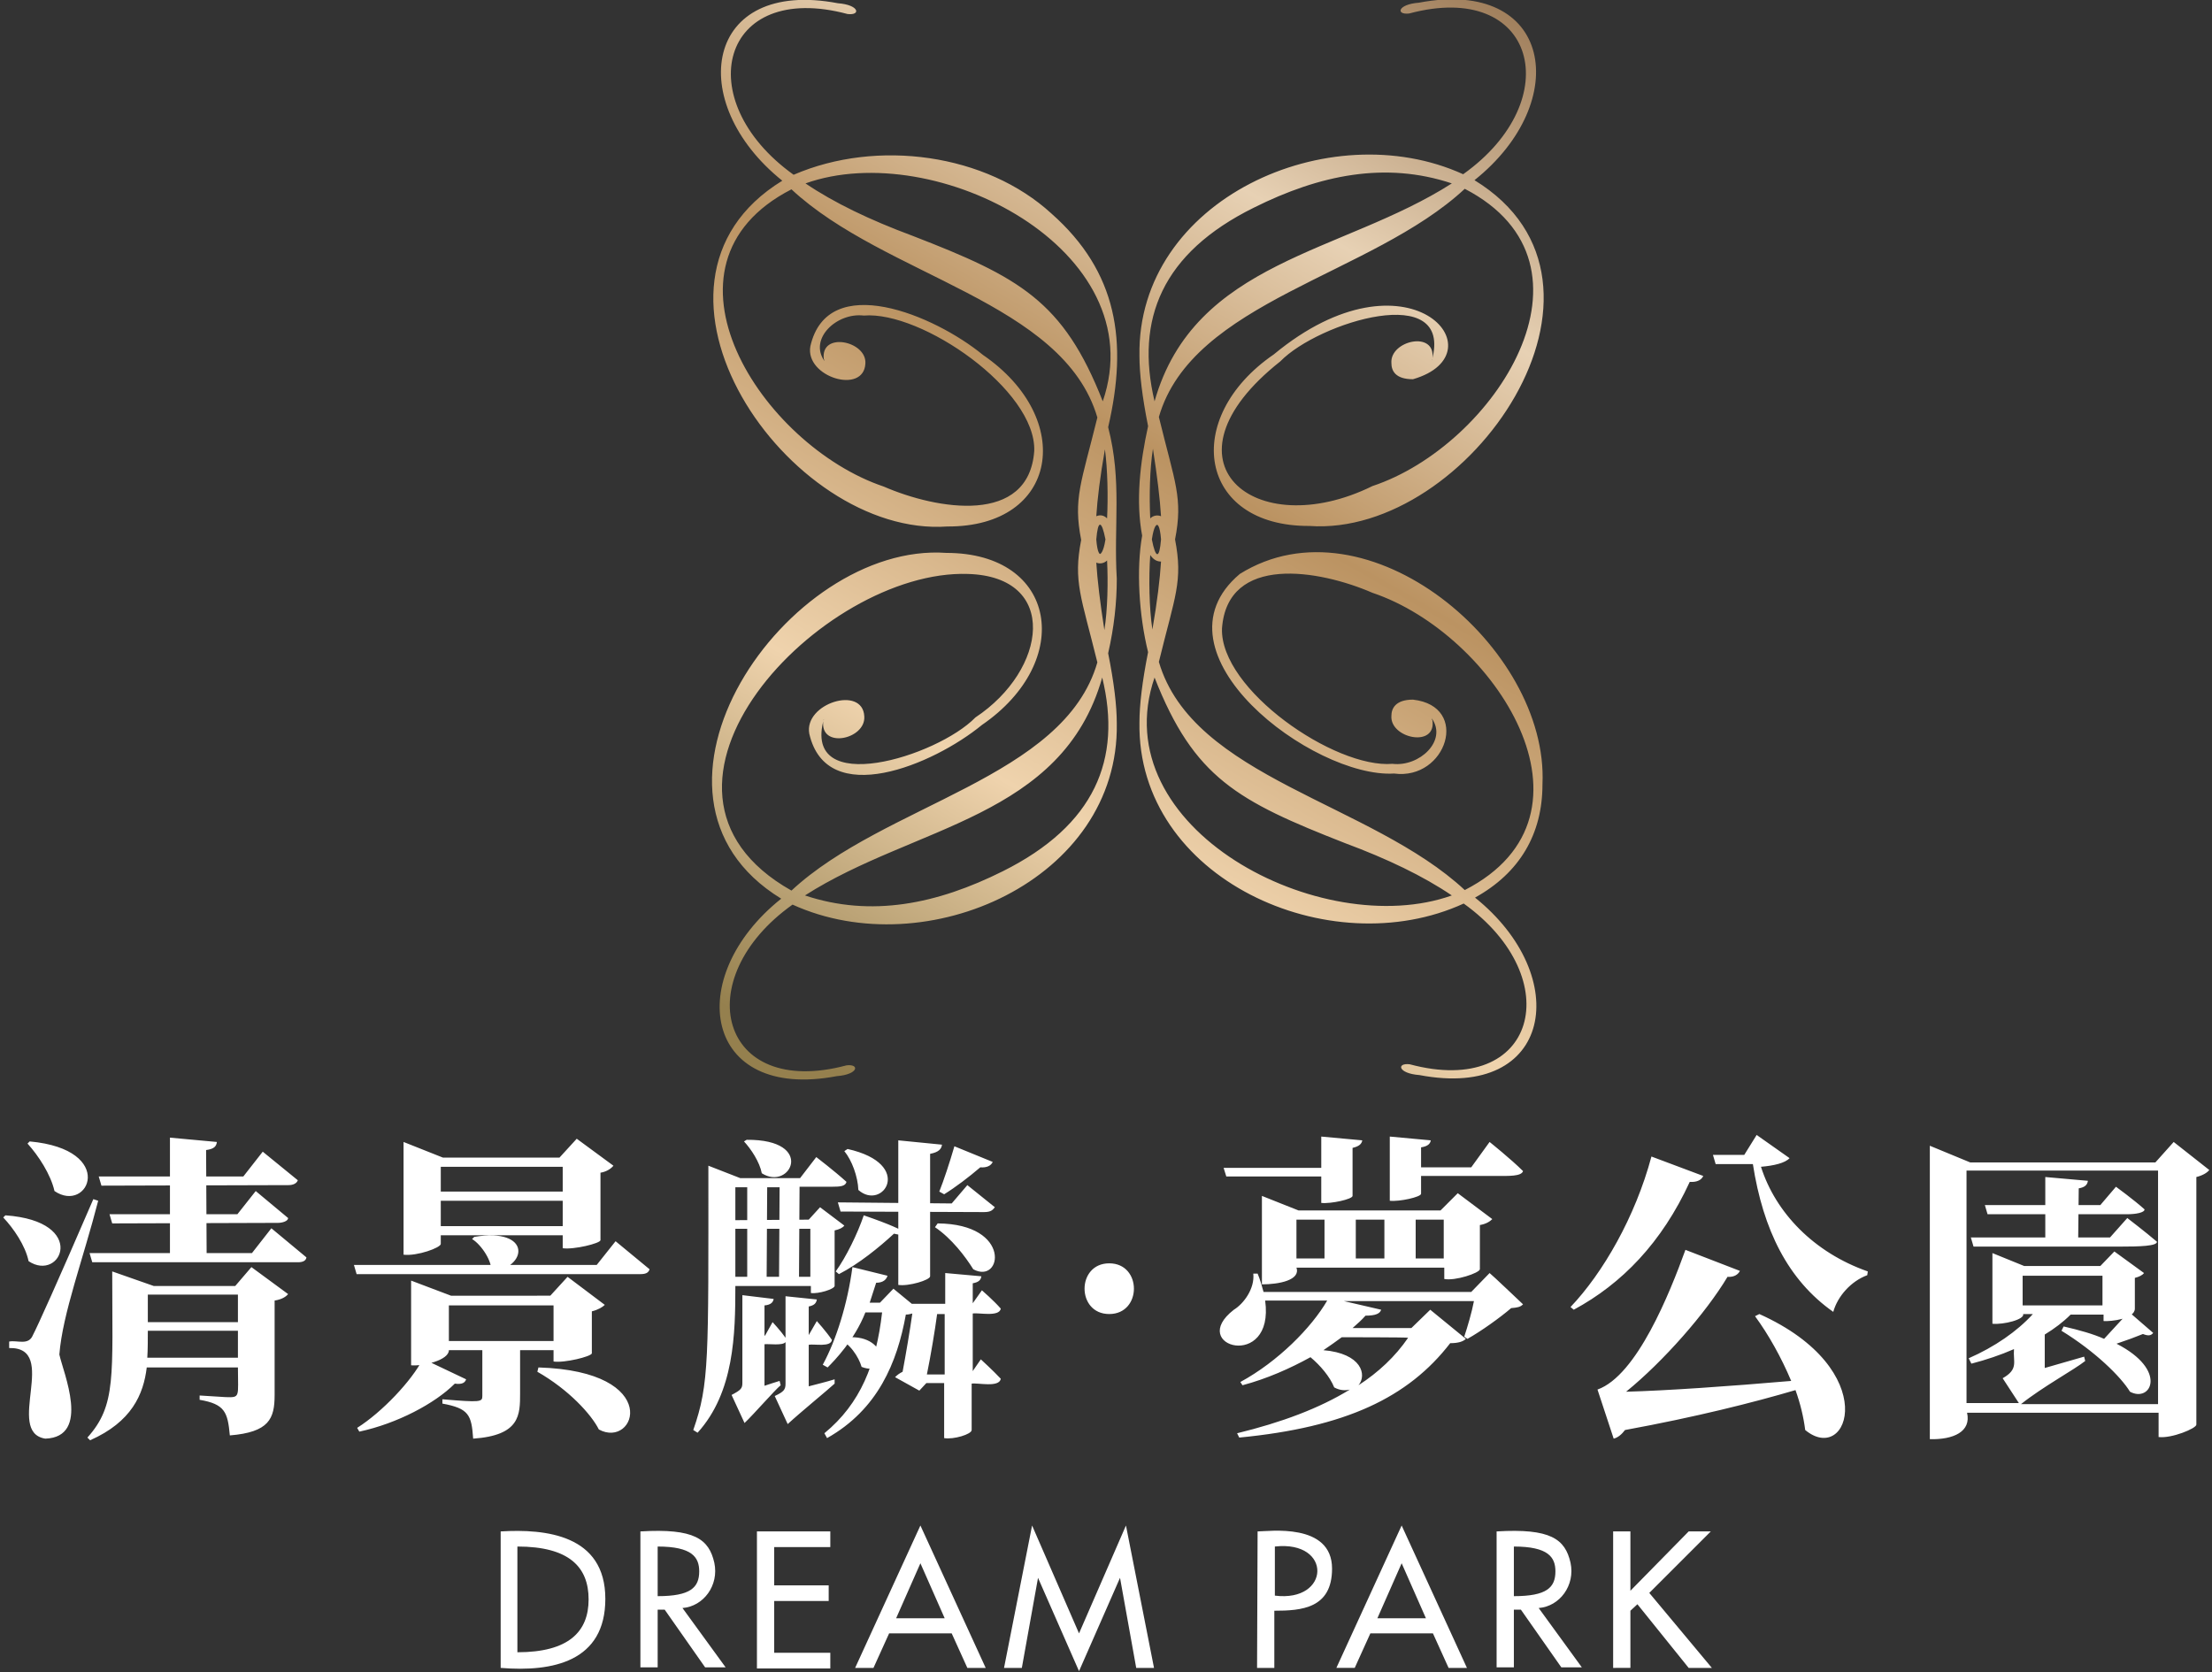 <?xml version="1.0" encoding="utf-8"?>
<!-- Generator: Adobe Illustrator 26.5.0, SVG Export Plug-In . SVG Version: 6.00 Build 0)  -->
<svg version="1.1" id="圖層_1" xmlns="http://www.w3.org/2000/svg" xmlns:xlink="http://www.w3.org/1999/xlink" x="0px" y="0px"
	 viewBox="0 0 410 310" style="enable-background:new 0 0 410 310;" xml:space="preserve">
<rect x="0" y="0" width="410" height="310" fill="#333333" stroke="none"/>
<style type="text/css">
	.st0{fill:url(#SVGID_1_);}
	.st1{fill:#FFFFFF;}
</style>
<linearGradient id="SVGID_1_" gradientUnits="userSpaceOnUse" x1="149.378" y1="971.565" x2="268.904" y2="764.54" gradientTransform="matrix(1 0 0 1 0 -768)">
	<stop  offset="3.000000e-02" style="stop-color:#95804E"/>
	<stop  offset="0.29" style="stop-color:#EFD3AD"/>
	<stop  offset="0.57" style="stop-color:#BB9362"/>
	<stop  offset="0.78" style="stop-color:#E7D1B4"/>
	<stop  offset="1" style="stop-color:#A1805D"/>
</linearGradient>
<path class="st0" d="M194.9,39.6c-12.1-11.1-32.3-13.9-47.8-7.2c-19.4-13.9-13.5-36.1,10-29.8c2.5,0.3,2.2-1.7-1.8-2
	c-24.7-4.7-28.5,18.3-10.3,32.9c-31.3,19.2,1.1,66.2,30.6,64.1c20.6,0.1,23.8-20,6.6-31.8c-9-7.4-28.8-15.7-32-1.6
	c-1,5.7,9.9,9,10.2,3.2c0.3-4.2-8.4-6-7.7-0.8c0.1,0.1,0.1,0.2,0.1,0.3c-2.9-4.1,2.3-9,7.3-8.4c10.7-0.9,32,13.8,31.6,25.1
	c-1,13.8-18,10.9-27.9,6.6c-22.6-7.6-44.4-41.1-17.1-55.1c17.4,16.2,50.4,20.8,56.7,42.3c-3,12.2-4.5,15-3,22.7
	c-1.5,7.7,0,10.5,3,22.7c-6.2,21.5-39.4,26.2-56.7,42.3c-33.4-18.8,5.6-59.6,32.7-58.7c17,0.5,14.7,17.8,1.4,26.6
	c-7.1,7.3-32.2,15-28.1,0.3c0,0.2,0,0.2-0.1,0.3c-0.7,5.3,7.9,3.5,7.6-0.8c-0.3-5.8-11.2-2.4-10.2,3.2c3.2,14.1,23,5.8,32-1.6
	c17.2-11.8,14-31.9-6.6-31.9c-29.5-2.1-62,44.9-30.6,64.1c-18.3,14.6-14.4,37.6,10.3,32.9c4-0.3,4.3-2.3,1.8-2
	c-23.5,6.3-29.4-16-10-29.8c24.8,11.3,60.6-4.6,60.1-33.6c0-3.2-0.5-7.5-1.6-13c1.1-4.8,1.6-9.4,1.6-13.8c-0.6-9.9,1-18.1-1.6-28.1
	C209.1,63.3,207.1,50.4,194.9,39.6L194.9,39.6z M185.9,161.5c-12.2,6.1-24.4,8.6-36.7,4.5c20.3-13,47.7-14.3,55.1-40.4
	C208,140.8,202.9,153,185.9,161.5L185.9,161.5z M169.1,43.7c-7.8-2.9-14.5-6.1-19.8-9.7c24.1-8.6,64.7,12.4,55.1,40.4
	C197.1,55.8,189,51.4,169.1,43.7L169.1,43.7z M203.9,102.7c0,0-0.5,0-0.7-2.7c0.3-3.7,1-3.6,1.7,0
	C204.5,102.6,203.9,102.7,203.9,102.7z M203.2,104.3c0.7,0.3,1.5,0.1,2-0.4c0.2,4,0.1,9.1-0.5,12.9
	C203.9,111.7,203.4,107.5,203.2,104.3L203.2,104.3z M205.2,96.1c-0.6-0.6-1.3-0.7-2-0.4c0.2-3.2,0.7-7.3,1.6-12.4
	C205.3,87,205.4,92.1,205.2,96.1L205.2,96.1z M285.9,145.4c1.2-25.4-32.5-53.7-56.1-39c-17.3,14.6,13.6,37.9,28.6,37
	c9.7,1.3,14.2-12.5,3.5-13.7c-3.3,0-4,1.7-4,3c-0.3,4.2,8.4,6,7.6,0.8c-0.1-0.1-0.1-0.1-0.1-0.3c2.9,4.1-2.3,9-7.3,8.4
	c-10.7,0.9-32-13.8-31.6-25.1c1-13.8,18-10.9,27.9-6.6c22.6,7.6,44.4,41.1,17.1,55.1c-17.4-16.2-50.4-20.8-56.7-42.3
	c3-12.3,4.5-14.9,3-22.7c1.5-7.7,0-10.4-3-22.7c6.2-21.5,39.4-26.2,56.7-42.3c27.2,14.1,5.5,47.6-17.1,55.1
	c-21.9,10.8-40.5-4.6-17.1-23.1c7.1-7.3,32.2-15,28.1-0.2c0-0.1,0-0.2,0.1-0.3c0.7-5.3-7.9-3.4-7.6,0.8c0,1.4,0.7,3,4,3
	c16.6-4.8-0.9-25.2-25.8-4.6c-17.2,11.8-14,31.9,6.6,31.8c29.5,2.1,62-44.9,30.6-64.1C291.6,18.8,287.7-4.2,263,0.5
	c-4,0.3-4.3,2.3-1.8,2c23.5-6.3,29.4,16,10,29.8C246.4,21,210.7,37,211.2,66c0,3.2,0.5,7.5,1.6,13c-1.5,6.8-2.3,13.9-1.1,20.3
	c-1.1,6.2-0.6,14.7,1.1,21.6c-1.1,5.5-1.6,9.9-1.6,13c-0.5,29,35.3,45,60.1,33.6c19.4,13.9,13.5,36.1-10,29.8
	c-2.5-0.3-2.2,1.7,1.8,2c24.7,4.7,28.5-18.3,10.3-32.9C281.7,161.8,285.9,154.6,285.9,145.4L285.9,145.4z M232.4,38.5
	c12.2-6.1,24.4-8.6,36.7-4.5c-20.3,13-47.7,14.3-55.1,40.4C210.4,59.2,215.4,46.9,232.4,38.5L232.4,38.5z M214.5,97.3
	c0,0,0.5,0,0.7,2.7c-0.3,3.7-1,3.6-1.7,0C213.9,97.3,214.4,97.3,214.5,97.3z M215.2,95.7c-0.7-0.3-1.5-0.1-2,0.4
	c-0.2-4-0.1-9.1,0.5-12.9C214.5,88.3,215,92.5,215.2,95.7L215.2,95.7z M213.2,102.9c0.7,1,1.4,1.2,2,1.2c-0.2,3.2-0.7,7.4-1.6,12.6
	C213,112.8,212.9,107.1,213.2,102.9z M249.3,156.3c7.8,2.9,14.5,6.1,19.8,9.7c-24.1,8.6-64.7-12.4-55.1-40.4
	C221.3,144.2,229.4,148.5,249.3,156.3L249.3,156.3z"/>
<path class="st1" d="M1,225.3c15.5,1.1,10.3,12.5,4.3,8.5c-0.6-2.9-2.8-6.1-4.7-8.1L1,225.3z M18.2,222.6
	c-2.8,10.9-6.6,20.9-7.2,28.5c0.7,3.3,5.9,15.3-2.6,15.6c-7.6-1.2,2.7-17-6.7-16.8v-1.2c1.5-0.3,3.6,0.8,4.4-1.2
	c0.8-1.5,4.6-9.9,11.2-25.2L18.2,222.6L18.2,222.6z M5.5,211.6c16.3,1.5,10.9,13.5,4.6,9.2c-0.7-3.1-3-6.6-5-8.8L5.5,211.6z
	 M41.8,259c2.8,0.1,2.3,0,2.3-5.5H27.2c-0.6,5-2.8,10.1-10.5,13.5l-0.5-0.5c5.4-6,4.6-11.4,4.6-30.8l7.7,2.7h15.1l3-3.5l0,0l6.8,5
	c-0.4,0.5-1.2,1-2.5,1.2v17.5c0,4.4-1,6.9-8.3,7.5c-0.4-4.3-0.9-5.8-5.6-6.6v-0.8L41.8,259z M20.8,226.8l-0.5-1.7H44l3.4-4.3l6,5
	c0,0.6-1.1,0.9-1.9,0.9 M38.3,232.3h8.4l3.6-4.6l6.5,5.4c-0.1,0.7-0.8,0.9-1.6,0.9H17.1l-0.5-1.7h14.9v-21.4l8.7,0.8
	c-0.1,0.8-0.5,1.3-2,1.5 M18.8,219.8l-0.5-1.7h26.8l3.6-4.6l6.5,5.3c-0.2,0.6-0.9,0.9-1.7,0.9 M44.1,251.7v-5H27.4
	c0,1.4,0,3.6-0.1,5C27.4,251.7,44.1,251.7,44.1,251.7z M27.4,240v5.1h16.7V240H27.4z M114.1,230.1l6.3,5.2c-0.2,0.7-0.8,0.9-1.7,0.9
	H66.1l-0.5-1.7h45L114.1,230.1z M91,235.8c0.4-1.8-1.8-5.1-3.5-6.1l0.4-0.4C98.6,227.5,97.9,235,91,235.8z M76.2,253.1v-15.7
	l7.4,2.8H102l3.2-3.5l6.9,5.2c-0.4,0.4-1.2,0.9-2.4,1.2v7.8c-0.2,0.6-5.1,1.8-7.1,1.5v-2.1h-6.2v8c0,4,0,7.8-8.7,8.4
	c-0.3-4.4-0.8-5.6-5.7-6.5v-0.8c7.1,0.6,7.4,0.5,7.4-0.6c0,0,0-8.5,0-8.5h-6.2C83.2,252.2,78.3,253.3,76.2,253.1z M78.4,251.9l8,3.8
	c-0.2,0.6-0.7,1-2.1,0.8c-3.7,3.7-10.7,7.4-17.7,8.9l-0.4-0.7C70.8,261.8,76.3,256,78.4,251.9 M81.7,230.6c0,0.7-4.4,2.3-6.9,2
	v-20.9l7.3,2.9h21.6l3.2-3.5l6.8,5c-0.4,0.5-1.2,1.1-2.4,1.3v12.5c0,0.6-5,1.8-7,1.5V229H81.7V230.6z M81.7,216.3v4.6h22.6v-4.6
	H81.7z M104.3,227.3v-4.7H81.7v4.7H104.3z M83.2,248.6h19.4V242H83.2V248.6z M99.8,253.5c23.3,0.7,18,15.2,11.2,11.5
	c-1.4-2.8-5.6-7.4-11.4-10.7L99.8,253.5L99.8,253.5z M154.7,256.5c-1.3,1.2-6.2,5.2-8.7,7.5l-2.4-5.2c1.7-0.8,2-1.2,2-2.3v-7.7
	c-0.5,0.7-3.1,0.3-3.9,0.4v7.7c0.9-0.3,1.8-0.6,2.8-0.9l0.2,0.8c-1.1,0.9-5,5.4-6.7,7l-2.4-5.2c1.7-0.9,2-1.2,2-2.2v-16.3l5.8,0.7
	c-0.1,0.6-0.5,1.1-1.7,1.2v5.6h0.1l1.4-2.5c0,0,1.5,1.6,2.4,2.9v-7.7l5.8,0.6c-0.1,0.7-0.5,1.1-1.5,1.3v5.3l1.5-2.6
	c0,0,1.8,2,2.8,3.5c-0.2,1.4-3.3,0.7-4.3,0.9v7.7c1.5-0.4,3.2-0.8,4.8-1.3L154.7,256.5L154.7,256.5z M138.4,211.3
	c12.9-0.1,8.1,9.6,2.8,6.2c-0.4-2.1-2-4.5-3.3-5.9L138.4,211.3z M144.5,220.1h-2.3l-0.1,16.6h2.3 M136.3,227.8v8.9h2.2v-16.6h-2.2
	v6.1l13.6-0.1l2.1-2.3l4.5,3.4c-0.3,0.4-0.9,0.7-1.8,0.9v10.3c-0.1,0.6-3,1.5-4.4,1.3v-1.3h-14c0,8.9-0.2,19.7-7,27.2l-0.8-0.5
	c3-8.6,2.8-13.1,2.8-49l5.9,2.3h11.1l3-3.9c0,0,3.4,2.6,5.6,4.6c-0.2,0.8-1.1,0.9-2.7,0.9h-6l-0.1,16.7h2.1v-8.9 M166.5,211.4
	l8.1,0.8c-0.1,0.8-0.6,1.4-2.2,1.7v22.7c0,0.7-4,1.9-5.9,1.6L166.5,211.4z M165.7,228.7c-2.7,2.5-6.5,5.6-10.2,7.5l-0.6-0.5
	c1.9-2.6,4.1-7.1,5.2-10.4C169.7,228.6,169.1,229.5,165.7,228.7z M184.4,223.8c-0.4,0.5-0.7,0.9-2,0.9l-26.6-0.1l-0.5-1.7l21.1,0.2
	l2.9-3.4L184.4,223.8z M157.1,213c12.5,2.8,6.5,11.6,2,7.6c-0.1-2.5-1.2-5.5-2.6-7.2L157.1,213z M159.7,253.4
	c-0.5-1.8-2.3-4.6-4.4-5.2C164.6,246.1,165.4,255.6,159.7,253.4z M163.5,243.3h-3.1c-2,5.1-5.7,8.9-7,10.2l-0.9-0.5
	c2.5-4.6,4.6-11.3,5.5-18.1l6.5,1.6c-0.2,0.7-0.8,1.3-2.1,1.3c-0.4,1.2-0.8,2.5-1.2,3.7h1.9l2.5-2.6l3.4,2.8h6.2V236l6.7,0.6
	c-0.1,0.7-0.5,1.1-1.6,1.3v3.7l1.7-2.4c0,0,2.2,1.9,3.5,3.4c-0.3,1.6-4.1,0.7-5.2,0.9v10.7c-0.1,0.1,1.5-2.2,1.5-2.2
	s2.3,2.1,3.7,3.6c-0.3,1.7-4.3,0.7-5.4,0.9v8.6c0,0.8-3.4,1.8-5.1,1.5v-10.2h-3.3l-1.3,1.4l-4.5-2.5c0.4-0.4,0.8-0.7,1.4-1
	c0.6-3.2,1.4-7.9,1.8-10.8c-0.4,0.1-0.7,0.2-1.2,0.2c-1.6,8.9-5.2,17.6-14.6,22.9l-0.5-0.9C159.5,260.2,162.4,252.9,163.5,243.3z
	 M175.1,254.8v-11.2h-1.4c-0.4,3-1.2,7.8-1.9,11.2H175.1z M173.8,226.8c13.9,0.1,11.9,11.4,6.6,8.5c-1.5-2.4-4-5.7-7.1-7.8
	L173.8,226.8L173.8,226.8z M174.1,220.9c0.8-2,1.9-5.3,2.8-8.4l7.1,2.9c-0.3,0.7-1.1,1.1-2.3,1c-2.1,1.8-4.6,3.7-6.7,5L174.1,220.9
	L174.1,220.9z M205.6,234.2c6.1,0,6.1,9.4,0,9.4S199.5,234.2,205.6,234.2z M282.3,241.8c-0.5,0.5-1,0.6-2.2,0.7
	c-2.1,1.8-5.6,4.3-8.1,5.7l-0.6-0.4c0.6-1.8,1.4-4.5,1.8-6.6h-24.1l6.9,1.6c-0.2,0.7-1,1.1-2.9,1.1c-0.7,0.8-1.5,1.5-2.4,2.3h10.9
	l3.5-3.4l6.6,5.4c-0.5,0.5-1.4,0.8-2.9,0.8c-7.8,10.1-19.4,15.6-39.1,17.5l-0.4-0.8c8.2-2,15.2-4.6,20.9-8.1
	c-0.8,0.2-1.8,0.2-2.9-0.4c-0.8-2-2.6-4.1-4.4-5.6c-3.8,2.1-8.1,4-12.6,5.2l-0.4-0.6c7-3.8,13.2-10.1,16.1-15.1h-11.5
	c1.8,13.1-14.6,8.5-5.8,1.7c1.8-1.1,3.9-3.9,3.6-6.7h0.8c0.5,1.2,0.8,2.3,1.1,3.4h38.5l3.4-3.5C276.3,236.1,282.3,241.8,282.3,241.8
	z M226.8,216.5h18.1v-5.8l7.6,0.7c-0.1,0.6-0.5,1.1-1.8,1.4v8.9c0,0.6-4,1.5-5.8,1.3v-4.9h-17.6L226.8,216.5L226.8,216.5z
	 M270.2,221.2l6.4,4.8c-0.4,0.4-1.1,0.9-2.3,1.1v8.2c-0.1,0.7-4.6,2.2-6.6,1.8V235h-27.4c0.8,2.3-3.2,3.1-6.4,3.1v-16.4l6.8,2.7H267
	L270.2,221.2L270.2,221.2z M240.3,233.3h5.2v-7.2h-5.2V233.3z M248.7,247.9c-1.1,0.8-2.2,1.6-3.4,2.4c7.1,0.6,8.1,4.6,6.5,6.5
	c3.7-2.4,6.8-5.3,9.2-8.8C261,247.9,248.7,247.9,248.7,247.9z M251.3,226.1v7.2h5.3v-7.2H251.3z M263.4,221.3c0,0.6-4,1.5-5.8,1.3
	v-11.9l7.6,0.7c-0.1,0.6-0.5,1.1-1.8,1.3v3.7h9.3l3.4-4.7c0,0,4,3.2,6.2,5.4c-0.3,1-2.7,0.9-4.8,0.9h-14.1V221.3z M262.4,226.1v7.2
	h5.2v-7.2H262.4z M315.7,218c-0.3,0.7-1.1,1.2-2.5,1.1c-5.2,11.3-12.6,18.9-21.5,23.7l-0.6-0.5c6-6.3,12-16.7,15-27.9L315.7,218z
	 M326.1,243.6c22.9,10.3,16.6,28.2,8.5,21.5c-0.3-2.4-0.9-4.9-1.8-7.4c-7.8,2.3-18.5,5-31.6,7.4c-0.6,0.8-1.3,1.4-2.1,1.6l-3-9.1
	c7.3-2.6,13.4-17.9,16.3-25.9l10.1,3.9c-0.3,0.6-1,1.2-2.3,1.1c-4,6.7-11.9,15.7-18.8,21.3c7.5-0.2,19-1,30.6-2
	c-1.8-4.3-4.2-8.6-6.7-12L326.1,243.6L326.1,243.6z M331.7,214.7c-0.8,0.9-2.9,1.4-5.3,1.6c2.7,8.5,9.8,15.9,19.8,19.4l-0.1,0.7
	c-3,1.1-5.5,3.9-6.3,6.8c-8.4-5.9-13-15.2-14.9-27.4H318l-0.5-1.7h5.8l2.3-3.7L331.7,214.7z M409.5,216.9c-0.4,0.5-1.2,1-2.4,1.3
	v45.9c0,0.7-4.6,2.6-7,2.3v-4.5h-35.5c0.8,3.5-2.5,5-6.9,4.9v-54.4l7.5,3.1h34.3l3.4-3.8L409.5,216.9z M400,217h-35.5v43.1h9.7
	l-3-4.6c3-1.7,1.9-3,2.1-5.4c-2.5,1.1-5.2,2-7.9,2.7l-0.5-1c4.8-2.1,9-5,11.9-8.2H375c0.3,1-3.6,2-5.7,1.8v-13.1l5.9,2.4h14.1
	l2.6-2.7l5.5,4c-0.3,0.4-0.9,0.7-1.7,0.9v5.7c0,1.9-4.4,2.4-5.8,2.3v-1.2h-6.1c-1.4,1.4-3,2.6-4.8,3.7v6.2l7.3-2.1l0.2,0.8
	c-2,1.6-7.9,4.8-11.9,8H400V217z M399.1,247.1c-0.4,0.5-0.9,0.6-1.9,0.2c-1.2,0.5-3.1,1.2-4.9,1.8c9.6,4.9,6.4,11,2.5,8.9
	c-1.7-2.8-6.5-7.5-12.7-11.3l0.4-0.8c3,0.7,5.5,1.4,7.5,2.3l4.6-5L399.1,247.1z M368.4,225.1l-0.5-1.7h21.4l2.9-3.4
	c0,0,3.3,2.4,5.3,4.2c0,0.6-1.6,0.9-3.3,0.9 M385.2,229.4h5.9l3.2-3.6l0,0c0,0,3.4,2.6,5.5,4.4c0,0.8-3.1,0.9-7,0.9h-27l-0.5-1.7
	h13.8v-11.2l7.9,0.7c-0.1,0.7-0.5,1.2-1.7,1.4 M389.7,236.5h-14.8v5.5h14.8V236.5z M92.8,283.9c8.3-0.5,19.4,0.6,19.4,12.5
	c0,11.6-9.7,13.6-19.4,12.8 M95.9,306.3L95.9,306.3c9.5,0,13.2-3.8,13.2-9.8s-3.6-9.8-13.2-9.8 M277.4,283.9
	c10-0.6,12.7,1.4,13.7,5.8c0.9,4.2-2,8.1-5.9,8.4l8,11h-3.8l-7.5-10.7h-1.3v10.7h-3.2 M280.6,295.9c6.1,0,7.7-1.6,7.7-4.6
	c0-2.6-1.3-4.6-7.7-4.6 M140.3,283.9h13.6v2.9h-10.4v7.1h10.1v2.9h-10.1v9.6h10.4v2.9h-13.6 M259.8,282.8l12.1,26.4h-3.4l-2.9-6.4
	H254l-2.9,6.4h-3.4 M255.3,300h9l-4.5-10.2 M118.7,283.9c10-0.6,12.7,1.4,13.7,5.8c0.9,4.2-2,8.1-5.9,8.4l8,11h-3.8l-7.5-10.7h-1.3
	v10.7h-3.2 M121.9,295.9c6.1,0,7.7-1.6,7.7-4.6c0-2.6-1.3-4.6-7.7-4.6 M170.6,282.8l12.1,26.4h-3.4l-2.9-6.4h-11.6l-2.9,6.4h-3.4
	 M166.1,300h9l-4.5-10.2 M191.3,282.8l8.7,20l8.7-20l5.2,26.4h-3.3l-3-16.7l-7.6,17.3l-7.6-17.3l-3,16.7h-3.3 M233.1,283.9
	c2,0,13.8-1.7,13.8,6.9c0,7.4-5.7,7.8-10.7,7.8v10.6H233 M236.3,295.8c10.3,1.3,10.7-10.3,0-9.1 M299,283.9h3.2v11l10.8-11h4.1
	l-11.4,11.4l11.6,13.9H313l-9.5-11.8l-1.3,1.2v10.6H299"/>
</svg>
